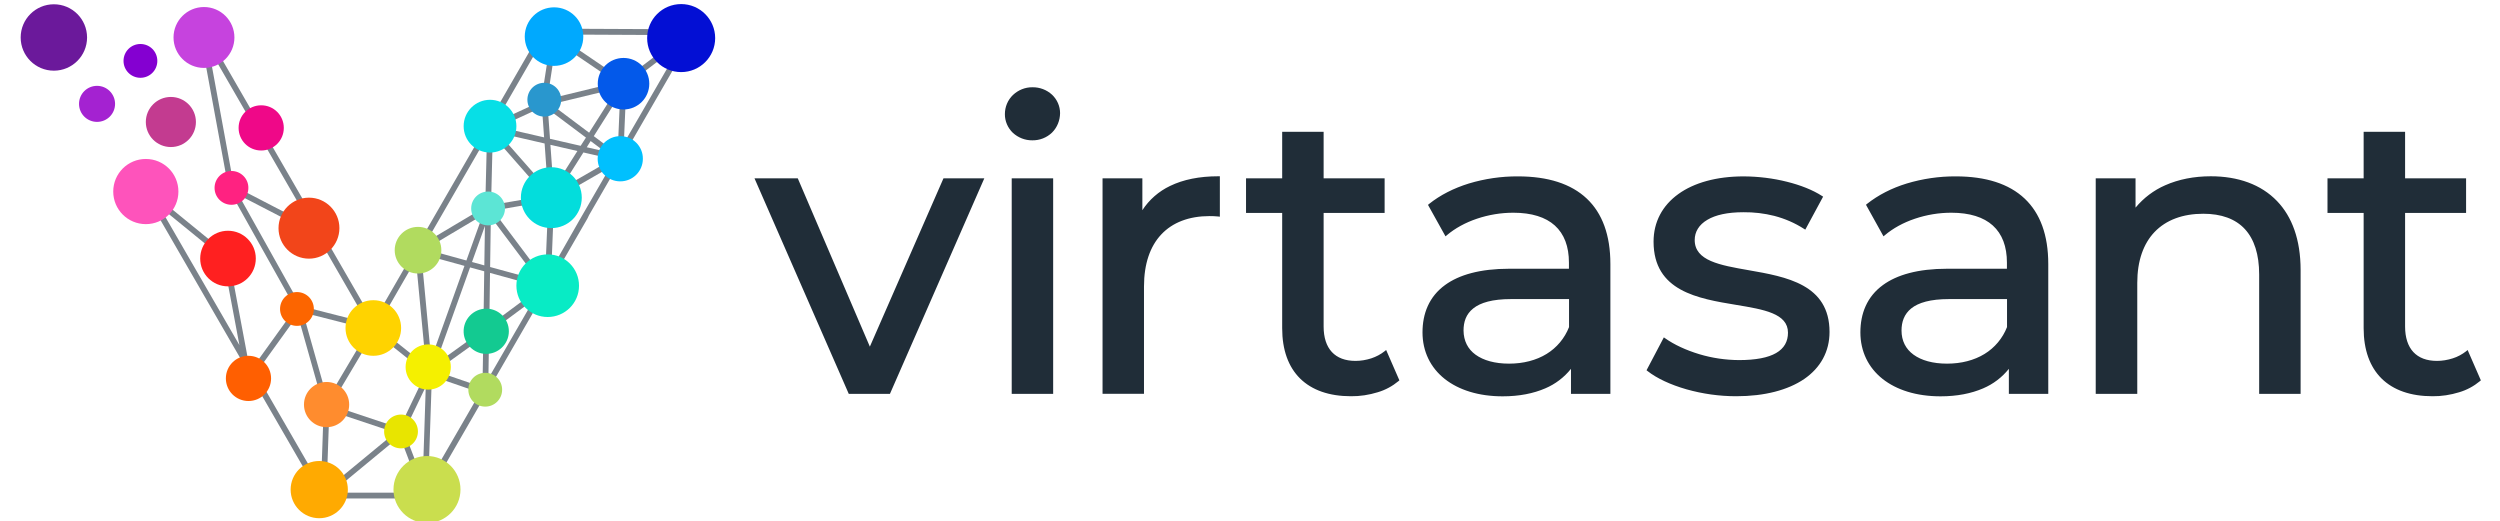 <?xml version="1.0" encoding="utf-8"?>
<!-- Generator: Adobe Illustrator 26.5.0, SVG Export Plug-In . SVG Version: 6.00 Build 0)  -->
<svg version="1.1" id="Layer_1" xmlns="http://www.w3.org/2000/svg" xmlns:xlink="http://www.w3.org/1999/xlink" x="0px" y="0px"
	 viewBox="0 0 2455 512" style="enable-background:new 0 0 2455 512;" xml:space="preserve">
<style type="text/css">
	.st0{fill:#7A828A;}
	.st1{fill-rule:evenodd;clip-rule:evenodd;fill:#6B199B;}
	.st2{fill-rule:evenodd;clip-rule:evenodd;fill:#C643DE;}
	.st3{fill-rule:evenodd;clip-rule:evenodd;fill:#A422D1;}
	.st4{fill-rule:evenodd;clip-rule:evenodd;fill:#C33B90;}
	.st5{fill-rule:evenodd;clip-rule:evenodd;fill:#FE53BB;}
	.st6{fill-rule:evenodd;clip-rule:evenodd;fill:#FFAA01;}
	.st7{fill-rule:evenodd;clip-rule:evenodd;fill:#030FD4;}
	.st8{fill-rule:evenodd;clip-rule:evenodd;fill:#CADE4E;}
	.st9{fill-rule:evenodd;clip-rule:evenodd;fill:#FF2020;}
	.st10{fill-rule:evenodd;clip-rule:evenodd;fill:#FF8C2E;}
	.st11{fill-rule:evenodd;clip-rule:evenodd;fill:#F2451A;}
	.st12{fill-rule:evenodd;clip-rule:evenodd;fill:#FFD300;}
	.st13{fill-rule:evenodd;clip-rule:evenodd;fill:#13CA91;}
	.st14{fill-rule:evenodd;clip-rule:evenodd;fill:#00A9FE;}
	.st15{fill-rule:evenodd;clip-rule:evenodd;fill:#B1DB5F;}
	.st16{fill-rule:evenodd;clip-rule:evenodd;fill:#E8E500;}
	.st17{fill-rule:evenodd;clip-rule:evenodd;fill:#FF5F01;}
	.st18{fill-rule:evenodd;clip-rule:evenodd;fill:#00C0FE;}
	.st19{fill-rule:evenodd;clip-rule:evenodd;fill:#03DDDC;}
	.st20{fill-rule:evenodd;clip-rule:evenodd;fill:#08EBC5;}
	.st21{fill-rule:evenodd;clip-rule:evenodd;fill:#07DFE6;}
	.st22{fill-rule:evenodd;clip-rule:evenodd;fill:#0359EA;}
	.st23{fill-rule:evenodd;clip-rule:evenodd;fill:#2997CE;}
	.st24{fill-rule:evenodd;clip-rule:evenodd;fill:#5CE5D5;}
	.st25{fill-rule:evenodd;clip-rule:evenodd;fill:#F5F000;}
	.st26{fill-rule:evenodd;clip-rule:evenodd;fill:#FF2281;}
	.st27{fill-rule:evenodd;clip-rule:evenodd;fill:#8400D1;}
	.st28{fill-rule:evenodd;clip-rule:evenodd;fill:#FC6500;}
	.st29{fill-rule:evenodd;clip-rule:evenodd;fill:#EF0888;}
	.st30{fill:#202D38;}
</style>
<g>
	<path class="st0" d="M479.4,383.3l97.4-168.6l1.7-3.5L683.9,28.8l-151-0.7L366.8,315.9L201.4,29.5l-5.3,1.9l28.3,153.6l0.3,0.9
		l65.4,116.8L248,361.2l-4.3-7.4l-19.2-102.1l-1-1.7L145,185.9l-4.2,3.7l16.3,25.7l158.5,274.2h102.4l60.8-105.2L479.4,383.3z
		 M360.9,317.2l-65.6-16.7l-61-109.1l77.1,39.9L360.9,317.2z M396.9,423.9l21.2-44.2l-3,91.8L396.9,423.9z M366.8,327.3l0.8-1.4
		l50.6,40.4l-25.9,54l-67.4-22.5L366.8,327.3L366.8,327.3z M456.1,261.1l-32.7,91.3l-9.7-103L456.1,261.1z M417.7,244.7l56.3-33.5
		L458,255.8L417.7,244.7z M323.4,403.2l64.7,21.6l-67.4,55.6L323.4,403.2z M474.7,323.9l-47.2,33.9l34.1-95.2l13.9,3.8L474.7,323.9z
		 M474.6,331l-0.8,49.3l-45.8-15.8L474.6,331z M463.5,257.3l12.7-35.4l-0.6,38.7L463.5,257.3z M482,213.1l46.5,62l-47.2-12.9
		L482,213.1z M535.9,192.2l-53.7,9.2l1.7-68.4L535.9,192.2z M489.2,130.4l45.6,10.5l3.2,45L489.2,130.4z M540.5,142.2l26.5,6.1
		l-23.4,37L540.5,142.2z M540.1,136.3l-2.1-29.2l37.4,28l-5.2,8.1L540.1,136.3z M578.5,130.3l-37.2-27.9l64.9-15.7L578.5,130.3z
		 M609,92.7l-2.5,58.5l-23.4-17.5L609,92.7z M580,138.5l13.5,10.1l-17.3-4L580,138.5z M615.1,83.7l54.4-41.3l-56.9,98.4L615.1,83.7z
		 M612.2,78.7l-65-44.1l0.1-0.7l123.3,0.6L612.2,78.7z M546.2,40.8L605.4,81l-67.9,16.5L546.2,40.8z M534.3,134.9L490,124.7
		l42.2-19.4L534.3,134.9z M476.5,203.1l-57.9,34.4l59.6-103.2L476.5,203.1z M418.3,359.1l-47.9-38.2l38-65.9L418.3,359.1z
		 M362.4,323.4l-40.8,68.8l-24.1-85.3L362.4,323.4z M392.6,428.4l21.1,55.4h-88.2L392.6,428.4z M424.1,369.3l47.3,16.3l-50.8,87.9
		L424.1,369.3z M481.2,268l50.3,13.8l0,0l-51,37.9L481.2,268z M484.3,206.8l54.1-9.3l-3.2,77.1L484.3,206.8z M572.9,149.7l28.5,6.6
		L550,185.9L572.9,149.7z M531.7,98.2l0.1,1.1l-45.4,20.8l49.8-86.3l5.4,0l-9.9,63.7L531.7,98.2z M204.7,46.6l101.4,175.6
		l-76.4-39.6L204.7,46.6z M292.4,309.4l25.5,90.3l-2.7,77.7l-64-110.8L292.4,309.4z M161.9,212.3l-6.9-10.9l64.1,52.3l16,85.2
		L162,212.4L161.9,212.3z M480.3,326.8l44-32.6l-44.7,77.4L480.3,326.8z M541.4,264.7l2.8-68.9l54.9-31.6l-30.3,52.4l-0.9,1.6
		L541.4,264.7z"/>
	<path class="st1" d="M52.9,4.2c-18,0-32.6,14.6-32.6,32.6s14.6,32.6,32.6,32.6s32.6-14.6,32.6-32.6S70.9,4.2,52.9,4.2L52.9,4.2z"/>
	<path class="st2" d="M200.3,6.9c-16.5,0-29.9,13.4-29.9,29.9c0,16.5,13.4,29.9,29.9,29.9s29.9-13.4,29.9-29.9c0,0,0,0,0,0
		C230.2,20.3,216.8,6.9,200.3,6.9C200.3,6.9,200.3,6.9,200.3,6.9z"/>
	<path class="st3" d="M95.3,84.3c-9.8,0-17.7,7.9-17.7,17.7s7.9,17.7,17.7,17.7S113,111.8,113,102l0,0
		C113,92.3,105.1,84.3,95.3,84.3z"/>
	<path class="st4" d="M167.8,95.2c-13.6,0-24.6,11-24.6,24.6s11,24.6,24.6,24.6s24.6-11,24.6-24.6S181.3,95.2,167.8,95.2L167.8,95.2
		z"/>
	<path class="st5" d="M143.2,156.1c-17.7,0-32,14.3-32,32s14.3,32,32,32c17.7,0,32-14.3,32-32l0,0
		C175.2,170.4,160.9,156.1,143.2,156.1z"/>
	<path class="st6" d="M313.5,452.7c15.5,0,28.1,12.6,28.1,28.1c0,15.5-12.6,28.1-28.1,28.1c-15.5,0-28.1-12.6-28.1-28.1
		C285.4,465.3,297.9,452.7,313.5,452.7C313.4,452.7,313.4,452.7,313.5,452.7z"/>
	<path class="st7" d="M668.9,4c-18.4,0-33.4,14.9-33.4,33.4s14.9,33.4,33.4,33.4c18.4,0,33.4-14.9,33.4-33.4v0
		C702.3,19,687.3,4,668.9,4z"/>
	<path class="st8" d="M419.3,513.6c18.1,0,32.9-14.7,32.9-32.9c0-18.1-14.7-32.9-32.9-32.9c-18.1,0-32.9,14.7-32.9,32.9
		C386.4,498.9,401.1,513.6,419.3,513.6C419.3,513.6,419.3,513.6,419.3,513.6z"/>
	<path class="st9" d="M223.9,226.6c-15.1,0-27.3,12.2-27.3,27.3c0,15.1,12.2,27.3,27.3,27.3c15.1,0,27.3-12.2,27.3-27.3
		c0,0,0,0,0-0.1C251.2,238.8,238.9,226.6,223.9,226.6z"/>
	<path class="st10" d="M320.7,375.1c-12.3,0-22.2,9.9-22.2,22.2c0,12.3,9.9,22.2,22.2,22.2c12.3,0,22.2-9.9,22.2-22.2
		C342.9,385,333,375.1,320.7,375.1z"/>
	<path class="st11" d="M303.4,194.1c16.5,0,29.9,13.4,29.9,29.9S319.9,254,303.4,254s-29.9-13.4-29.9-29.9S286.9,194.1,303.4,194.1
		C303.4,194.1,303.4,194.1,303.4,194.1z"/>
	<path class="st12" d="M366.6,349.4c15.1,0,27.3-12.2,27.3-27.3c0-15.1-12.2-27.3-27.3-27.3c-15.1,0-27.3,12.2-27.3,27.3
		C339.3,337.2,351.5,349.4,366.6,349.4L366.6,349.4z"/>
	<path class="st13" d="M477.5,303.1c-12.6,0-22.8,10.5-22.2,23.3c0.5,11.3,9.8,20.6,21.1,21.1c12.7,0.6,23.3-9.6,23.3-22.2l0,0
		C499.7,313.1,489.8,303.1,477.5,303.1z"/>
	<path class="st14" d="M544.1,7.2c-15.9,0-28.8,12.9-28.8,28.7c0,15.9,12.9,28.8,28.7,28.8c15.9,0,28.8-12.9,28.8-28.7c0,0,0,0,0,0
		C572.9,20.1,560,7.2,544.1,7.2z"/>
	<path class="st15" d="M410.5,222.8c-12.7,0-22.9,10.3-22.9,22.9s10.3,22.9,22.9,22.9c12.7,0,22.9-10.3,22.9-22.9c0,0,0,0,0,0
		C433.4,233,423.1,222.8,410.5,222.8z"/>
	<path class="st16" d="M393.8,407.1c-9.2,0-16.6,7.4-16.6,16.6s7.4,16.6,16.6,16.6s16.6-7.4,16.6-16.6S403,407.1,393.8,407.1
		L393.8,407.1z"/>
	<path class="st17" d="M244,349.4c-12.3,0-22.2,9.9-22.2,22.2s9.9,22.2,22.2,22.2s22.2-9.9,22.2-22.2S256.2,349.4,244,349.4z"/>
	<path class="st18" d="M609.1,133.7c-12.3,0-22.2,9.9-22.2,22.2c0,12.3,9.9,22.2,22.2,22.2s22.2-9.9,22.2-22.2l0,0
		C631.4,143.6,621.4,133.7,609.1,133.7z"/>
	<path class="st19" d="M541.4,164.2c16.5,0,29.9,13.4,29.9,29.9S558,224,541.4,224s-29.9-13.4-29.9-29.9c0,0,0,0,0,0
		C511.5,177.6,524.9,164.2,541.4,164.2z"/>
	<path class="st20" d="M537.9,249.8c17,0,30.7,13.8,30.7,30.8c0,17-13.8,30.7-30.8,30.7c-17,0-30.7-13.8-30.7-30.8
		C507.1,263.6,520.9,249.8,537.9,249.8C537.9,249.8,537.9,249.8,537.9,249.8z"/>
	<path class="st21" d="M481.2,98c-14.3,0-25.9,11.6-25.9,25.9s11.6,25.9,25.9,25.9c14.3,0,25.9-11.6,25.9-25.9S495.5,98,481.2,98
		L481.2,98z"/>
	<path class="st22" d="M612.3,56.9c-14,0-25.3,11.3-25.3,25.3s11.3,25.3,25.3,25.3s25.3-11.3,25.3-25.3v0
		C637.6,68.2,626.3,56.9,612.3,56.9C612.3,56.9,612.3,56.9,612.3,56.9z"/>
	<path class="st15" d="M476.5,366.1c-9.2,0-16.6,7.4-16.6,16.6s7.4,16.6,16.6,16.6s16.6-7.4,16.6-16.6S485.7,366.1,476.5,366.1
		L476.5,366.1z"/>
	<path class="st23" d="M534.5,81.3c-9.2,0-16.6,7.4-16.6,16.6s7.4,16.6,16.6,16.6c9.2,0,16.6-7.4,16.6-16.6S543.7,81.3,534.5,81.3
		L534.5,81.3z"/>
	<path class="st24" d="M479.3,188.1c-9.2,0-16.6,7.4-16.6,16.6s7.4,16.6,16.6,16.6s16.6-7.4,16.6-16.6S488.5,188.1,479.3,188.1
		L479.3,188.1z"/>
	<path class="st25" d="M420.5,338.2c-12.3,0-22.2,9.9-22.2,22.2c0,12.3,9.9,22.2,22.2,22.2s22.2-9.9,22.2-22.2
		C442.8,348.2,432.8,338.2,420.5,338.2z"/>
	<path class="st26" d="M227.3,167.9c-9.2,0-16.6,7.4-16.6,16.6c0,9.2,7.4,16.6,16.6,16.6s16.6-7.4,16.6-16.6
		C244,175.4,236.5,167.9,227.3,167.9L227.3,167.9z"/>
	<path class="st27" d="M137.9,43.2c-9.2,0-16.6,7.4-16.6,16.6s7.4,16.6,16.6,16.6s16.6-7.4,16.6-16.6S147.1,43.2,137.9,43.2
		L137.9,43.2z"/>
	<path class="st28" d="M291.6,286.8c-9.2,0-16.6,7.4-16.6,16.6s7.4,16.6,16.6,16.6s16.6-7.4,16.6-16.6S300.8,286.8,291.6,286.8
		L291.6,286.8z"/>
	<path class="st29" d="M256.5,103.4c-12.3,0-22.2,9.9-22.2,22.2s9.9,22.2,22.2,22.2c12.3,0,22.2-9.9,22.2-22.2
		S268.8,103.4,256.5,103.4z"/>
</g>
<path class="st30" d="M854.2,340.4l72.3-165.3h40.1c-30.9,70.5-61.8,141.1-92.7,211.7h-40.4c-30.9-70.5-61.8-141.1-92.6-211.7h42.5
	L854.2,340.4z M1033.1,130.2c-5.2,5-12.1,7.7-19.3,7.6c-7.1,0.1-14-2.6-19.2-7.4c-5-4.8-7.9-11.5-7.8-18.4c0-7,2.8-13.8,7.9-18.7
	c5.2-4.9,12-7.7,19.2-7.6c7.1-0.1,14,2.5,19.2,7.3c5,4.7,7.9,11.3,7.9,18.1C1040.9,118.3,1038.2,125.1,1033.1,130.2L1033.1,130.2z
	 M1032.7,386.8h-39.2V175.1h40.7v211.7H1032.7z M1121.8,176.5v29.9c6.7-10.3,16.1-18.5,27.2-23.8c13-6.3,28.8-9.5,47.4-9.5h1.5v39.7
	l-1.6-0.2c-2.8-0.3-5.7-0.4-8.5-0.4c-20.1,0-36.4,6.2-47.5,18.1c-10.9,11.6-16.9,28.8-16.9,51v105.4h-40.7V175.1h39.1L1121.8,176.5
	L1121.8,176.5z M1346.6,351.9c4.8-1.6,9.2-3.9,13.1-7l1.5-1.2l13,29.8l-0.8,0.7c-6,5-13,8.8-20.5,11c-8.5,2.6-17.3,4-26.2,3.9
	c-21.5,0-38.4-6-50-17.4c-11.5-11.4-17.6-28-17.6-49.4V209.1h-35.5v-34h35.5v-45.7h40.7v45.7h59.9v34h-59.9v111.6
	c0,10.8,2.8,19.3,8.1,25c5.3,5.7,13.1,8.7,23.2,8.7C1336.4,354.4,1341.6,353.5,1346.6,351.9L1346.6,351.9z M1442.4,180.2
	c15.6-4.7,31.9-7.1,48.2-7c29.3,0,52.2,7.2,67.7,21.9c15.1,14.3,23.1,35.6,23.1,64.2v127.5h-38.7v-24.6c-6.7,8.4-15.4,15-25.3,19.2
	c-11.6,5-25.5,7.8-41.8,7.8c-23.8,0-43.2-6.3-56.9-17.1c-14-11.1-21.8-27-21.8-45.7c0-18.4,6.4-35.1,22.3-46.6
	c13.5-9.8,33.9-15.9,63.1-15.9h58.4v-6c0-15.8-4.6-28.1-13.9-36.5c-9-8.1-22.6-12.5-40.7-12.5c-12.2,0-24.2,2-35.8,5.9
	c-11.3,3.8-21.5,9.4-29.5,16.2l-1.3,1.1l-17.2-30.9l0.9-0.8C1414.3,191.5,1427.6,184.8,1442.4,180.2L1442.4,180.2z M1449,348.3
	c7.7,5.6,18.9,8.8,32.9,8.8c14,0,26.7-3.3,36.8-9.5c10-6.1,17.8-15.4,22.1-26.4v-27.5h-56.9c-18.4,0-30.1,3.5-37.2,9.2
	c-7.1,5.7-9.5,13.2-9.5,21.7C1437.3,334.7,1441.4,342.8,1449,348.3L1449,348.3z M1771.7,372.2c-15.9,10.8-38.7,16.9-66.7,16.9
	c-16.5,0-33-2.3-48.9-6.8c-15.7-4.5-29.2-10.8-38.3-18l-0.9-0.7l17-32.3l1.3,0.9c8.9,6.3,20.6,11.7,33.5,15.6
	c12.6,3.8,25.7,5.7,38.9,5.8c16.7,0,28.7-2.4,36.5-6.9c8-4.6,11.7-11.4,11.7-20c0-18.9-23.7-22.8-50.8-27.3
	c-37.5-6.2-81.2-13.4-81.2-62.1c0-19.4,8.7-35.5,24.4-46.8c15.3-11,37.2-17.3,64.2-17.3c14.3,0.1,28.6,1.8,42.5,5.3
	c13.2,3.3,25.2,8,34.3,13.9l1.1,0.7c-5.8,10.8-11.7,21.6-17.5,32.4l-1.3-0.8c-9-5.8-18.8-10-29.1-12.7c-9.9-2.5-20.1-3.7-30.4-3.6
	c-15.7,0-27.4,2.7-35.3,7.4c-8.4,4.9-12.5,11.9-12.5,19.9c0,20.4,24.8,24.7,52.8,29.6c37.2,6.5,79.6,13.9,79.6,60.7
	C1796.6,345.3,1787.7,361.2,1771.7,372.2L1771.7,372.2z M1872.4,180.2c15.6-4.7,31.9-7.1,48.2-7c29.3,0,52.2,7.2,67.7,21.9
	c15.1,14.3,23.1,35.6,23.1,64.2v127.5h-38.7v-24.6c-6.7,8.4-15.4,15-25.3,19.2c-11.6,5-25.5,7.8-41.8,7.8
	c-23.8,0-43.2-6.3-56.9-17.1c-14-11.1-21.8-27-21.8-45.7c0-18.4,6.4-35.1,22.3-46.6c13.5-9.8,33.9-15.9,63.1-15.9h58.5v-6
	c0-15.8-4.6-28.1-13.9-36.5c-9-8.1-22.6-12.5-40.7-12.5c-12.2,0-24.2,2-35.8,5.9c-11.3,3.8-21.5,9.4-29.5,16.2l-1.3,1.1l-17.2-31
	l0.9-0.8C1844.4,191.5,1857.7,184.7,1872.4,180.2L1872.4,180.2z M1879.1,348.3c7.7,5.6,18.9,8.8,32.9,8.8c14,0,26.7-3.3,36.8-9.5
	c10-6.1,17.8-15.4,22.1-26.4v-27.5H1914c-18.4,0-30.1,3.5-37.2,9.2c-6.9,5.6-9.5,13.2-9.5,21.7
	C1867.3,334.7,1871.5,342.8,1879.1,348.3L1879.1,348.3z M2126.3,181.9c12.9-5.7,28-8.8,44.7-8.8c26.7,0,49.4,8,65.1,24.4
	c14.6,15.2,23.1,37.7,23.1,67.7v121.6h-40.7V269.5c0-19.8-4.9-34.6-14-44.5c-9.3-10.1-23.2-15.1-40.9-15.1
	c-20.1,0-36.5,6.1-47.8,17.9c-10.9,11.4-17,28.2-17,50v109H2058V175.1h39.1v28.8C2105,194.4,2115,186.8,2126.3,181.9L2126.3,181.9z
	 M2408.6,351.9c4.8-1.5,9.2-3.9,13.2-7l1.4-1.2l13,29.8l-0.8,0.7c-6,5-13,8.8-20.5,11c-8.5,2.6-17.3,4-26.2,3.9
	c-21.5,0-38.4-6-50-17.4c-11.5-11.4-17.6-28.1-17.6-49.4V209.1h-35.5v-34h35.5v-45.7h40.7v45.7h59.9v34h-59.9v111.6
	c0,10.8,2.8,19.3,8.1,25c5.3,5.7,13.1,8.7,23.2,8.7C2398.3,354.4,2403.6,353.5,2408.6,351.9L2408.6,351.9z"/>
</svg>

